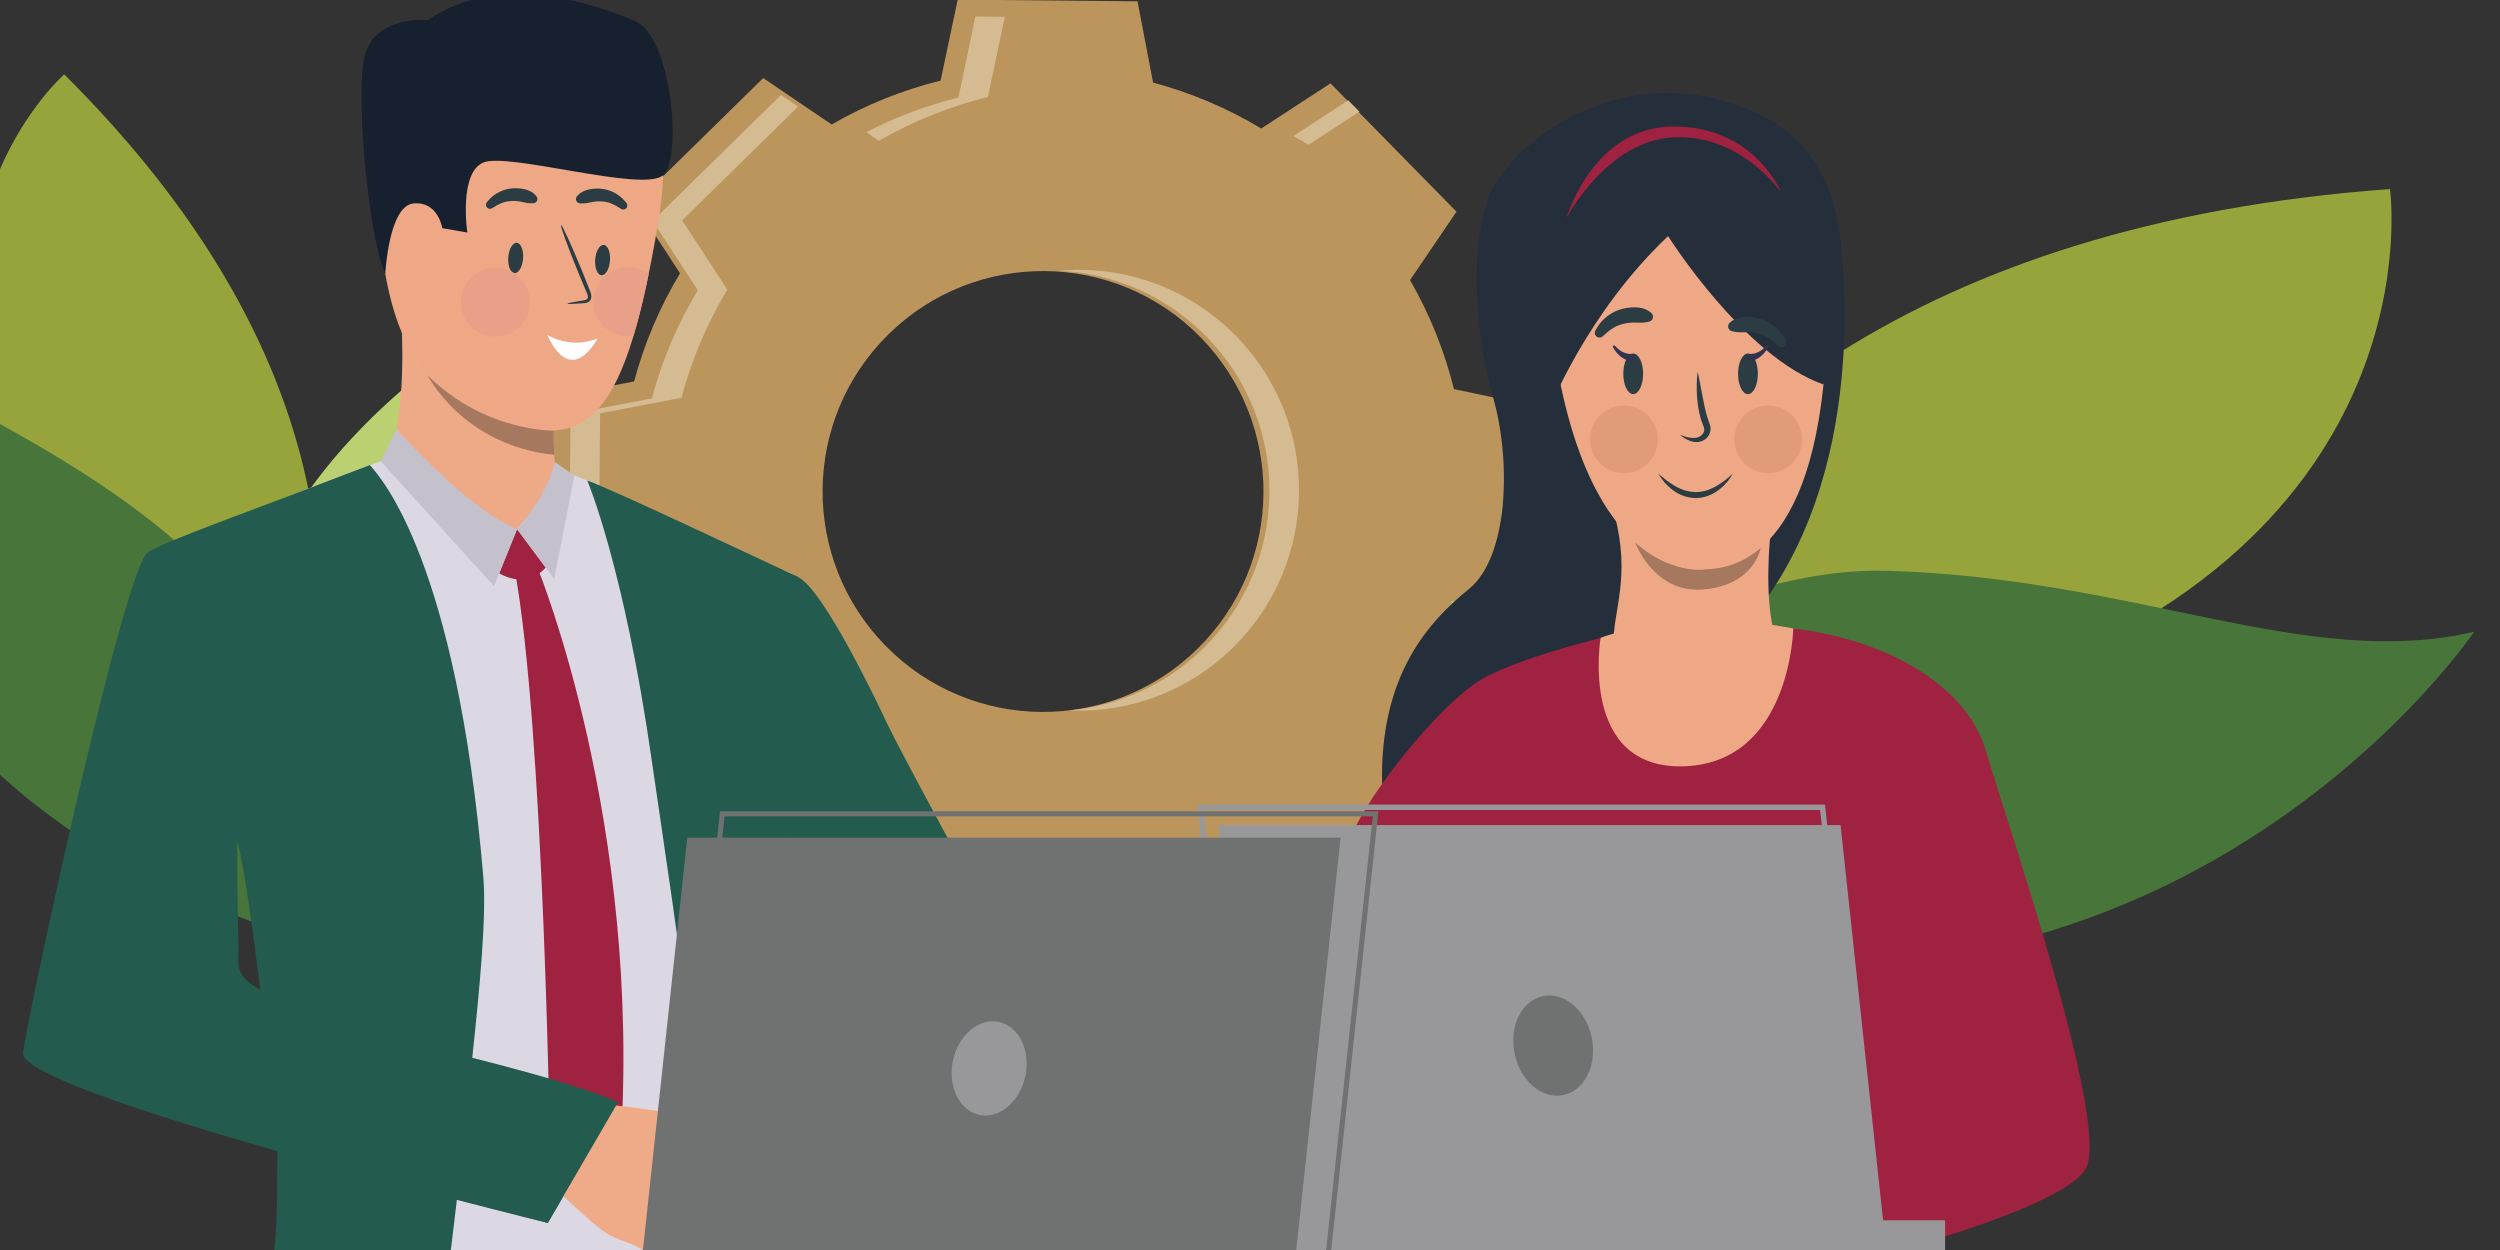 <?xml version="1.0" encoding="UTF-8"?>
<!DOCTYPE svg PUBLIC "-//W3C//DTD SVG 1.1//EN" "http://www.w3.org/Graphics/SVG/1.1/DTD/svg11.dtd">
<!-- Creator: CorelDRAW Home & Student X8 -->
<svg xmlns="http://www.w3.org/2000/svg" xml:space="preserve" width="260px" height="130px" version="1.1" style="shape-rendering:geometricPrecision; text-rendering:geometricPrecision; image-rendering:optimizeQuality; fill-rule:evenodd; clip-rule:evenodd"
viewBox="0 0 26000000 13000000"
 xmlns:xlink="http://www.w3.org/1999/xlink">
 <rect x="0" y="0" width="26000000" height="13000000" fill="#333333" stroke="none"/>
 <defs>
  <style type="text/css">
   <![CDATA[
    .fil13 {fill:none;fill-rule:nonzero}
    .fil18 {fill:#16202E;fill-rule:nonzero}
    .fil14 {fill:#235B4E;fill-rule:nonzero}
    .fil6 {fill:#252E3B;fill-rule:nonzero}
    .fil19 {fill:#2C3C43;fill-rule:nonzero}
    .fil22 {fill:#303451;fill-rule:nonzero}
    .fil2 {fill:#48753A;fill-rule:nonzero}
    .fil5 {fill:#4DA8F2;fill-rule:nonzero}
    .fil11 {fill:#6F7271;fill-rule:nonzero}
    .fil1 {fill:#97A43C;fill-rule:nonzero}
    .fil10 {fill:#98989A;fill-rule:nonzero}
    .fil7 {fill:#9F2241;fill-rule:nonzero}
    .fil9 {fill:#A77860;fill-rule:nonzero}
    .fil0 {fill:#BBD070;fill-rule:nonzero}
    .fil3 {fill:#BC955C;fill-rule:nonzero}
    .fil16 {fill:#C4C1CC;fill-rule:nonzero}
    .fil4 {fill:#D4BB92;fill-rule:nonzero}
    .fil12 {fill:#DBD8E3;fill-rule:nonzero}
    .fil21 {fill:#E09B79;fill-rule:nonzero}
    .fil23 {fill:#E8A088;fill-rule:nonzero}
    .fil8 {fill:#EEA886;fill-rule:nonzero}
    .fil15 {fill:#EEA987;fill-rule:nonzero}
    .fil17 {fill:#EFAA88;fill-rule:nonzero}
    .fil20 {fill:#FEFEFE;fill-rule:nonzero}
   ]]>
  </style>
   <clipPath id="id0" style="clip-rule:nonzero">
    <path d="M1636073 10420575c8504,-585949 788627,-1675758 788627,-1675758 0,0 36142,-15355 36614,-13819 591,590 40276,-5551 40276,-5079 827,0 121182,-114804 122009,-114804 28582,104292 287127,1576191 350435,2432968 -732761,-143859 -1342213,-344058 -1337961,-623508zm6538504 -2646040c46300,-626224 78662,-1211936 96969,-1758081 -151064,-79961 -332718,-173505 -477995,-242482 -449884,-214253 -1076581,-502680 -1478749,-687170 -235513,-108189 -466066,-187205 -466066,-187205 0,0 -1607372,-154017 -1737884,-145867 -41103,2480 -242010,72402 -505515,172914 -570004,216261 -1668908,656697 -1843830,782367 -256655,183662 -1174850,4684280 -1199181,4989951 -23858,296813 1248669,703115 2427180,1014337 -708,355514 -6496,821934 -13819,1286701l5101212 0c-28937,-397561 -68150,-922447 -53504,-1437056 0,0 -12402,-726737 59646,-1039494 7914,-1381308 91536,-2748915 91536,-2748915z"/>
   </clipPath>
   <clipPath id="id1" style="clip-rule:nonzero">
    <path d="M8217097 13000000c-14528,-112324 -28701,-224056 -42047,-334726 0,-1300 -473,-2126 -473,-3426 -9331,-79606 -18898,-158032 -27874,-236222 -591,-3779 -827,-7913 -1299,-12401 -37678,-328939 -68977,-644532 -91536,-933549 -16890,-221340 -1536,-437719 28819,-649256 89764,-1477450 134292,-3035215 134292,-3035215 47126,-637563 74174,-1233551 92245,-1789027 0,0 -2018280,-953864 -2201352,-1008549 0,0 382915,899060 670043,2908364 110316,771737 314648,2070839 463113,3396635l0 236c64371,573901 173978,1156306 274018,1697136l702051 0z"/>
   </clipPath>
   <clipPath id="id2" style="clip-rule:nonzero">
    <path d="M2481511 9888367c-17717,-672288 -14646,-1141424 -14646,-1141424 66615,230316 158623,888667 239647,1542883 -272718,-137245 -221576,-265631 -225001,-401459zm2428125 1130558c79607,-747052 151182,-1492568 116694,-1901114 -278388,-3284193 -1066070,-4153490 -1180283,-4280813 -88347,33661 -424491,159922 -522877,198899 -538704,212363 -1636782,601539 -1784657,707839 -256655,183780 -1268393,4901958 -1298866,5207039 -20433,206340 1299929,637327 2646867,1022014 -9213,275671 7913,635909 -33898,1027211l1836389 0c20551,-169253 41575,-342286 62362,-521342 563153,145749 945951,239647 945951,239647 0,0 528901,-894218 682445,-1256346 26221,-61772 -654689,-225356 -1470127,-443034z"/>
   </clipPath>
   <clipPath id="id3" style="clip-rule:nonzero">
    <path d="M4026520 4805226c0,0 204451,-386223 147993,-1483001 -15590,-303900 1595916,720595 1595916,720595 0,0 -5552,104646 -8977,245907 -1771,58937 -2953,123308 -2953,189568 0,18307 237,36614 237,54921 354,30001 590,59646 1181,89410 708,36851 2126,72875 3897,107600 1890,39449 4489,76772 8268,111024 6614,66260 45591,183190 59646,215316 73938,170434 -1201779,180237 -1805208,-251340z"/>
   </clipPath>
   <clipPath id="id4" style="clip-rule:nonzero">
    <path d="M5377710 5502789l297049 399097c0,0 -174096,232915 -483074,60945l186025 -460042z"/>
   </clipPath>
   <clipPath id="id5" style="clip-rule:nonzero">
    <path d="M5595270 5918067c0,0 1088156,2657733 855950,6033698l-343230 622799 -386932 -530436c0,0 -62480,-4483610 -371341,-6136691l245553 10630z"/>
   </clipPath>
   <clipPath id="id6" style="clip-rule:nonzero">
    <path d="M5695664 5130740l-317954 372049c0,0 -510358,-98859 -660240,-365435 -149883,-266695 978194,-6614 978194,-6614z"/>
   </clipPath>
   <clipPath id="id7" style="clip-rule:nonzero">
    <path d="M5768657 4805108c0,0 -36969,283702 -390947,697681l386459 519216 209056 -1077054 -204568 -139843z"/>
   </clipPath>
   <clipPath id="id8" style="clip-rule:nonzero">
    <path d="M4123608 4464003c0,0 737957,834691 1254102,1038786l-240002 593626 -1177802 -1299221 163702 -333191z"/>
   </clipPath>
   <clipPath id="id9" style="clip-rule:nonzero">
    <path d="M11710347 12015900c0,0 -979613,-949967 -1622018,-1107999 -297049,-73111 -688233,-483074 -1059928,-965085 -122599,-158741 -242718,-325277 -357167,-490160 -237,-355 -237,-709 -237,-709 -456144,-658469 -813430,-1289653 -813430,-1289653 0,0 -1348118,-1579853 -266340,-2284148 0,0 463586,-9921 717878,128150 261498,141970 819218,1306071 913825,1512175 94607,205867 1118983,2120564 1187605,2163556 68623,42993 182954,200434 592917,421066 501736,270238 1290126,1061108 1290126,1061108l-583231 851699z"/>
   </clipPath>
   <clipPath id="id10" style="clip-rule:nonzero">
    <path d="M6685907 13000000l-51142 -29528c-23977,-13464 -45237,-24567 -59646,-30236 -60473,-23977 -200198,-58465 -329058,-156733 -128859,-98151 -548743,-491106 -548743,-491106l271419 -417168 125316 -413152c0,0 979021,97324 1109652,174923 12638,7677 24921,15708 35906,24094 104174,76418 149646,177167 199844,223466 18189,17126 188741,199726 179174,273663 -13110,102757 -63898,168663 -127560,199962 0,0 -34607,199962 -137954,289490 0,0 -25984,185670 -186261,260198 0,0 -11456,44292 -36023,92127l-444924 0z"/>
   </clipPath>
   <clipPath id="id11" style="clip-rule:nonzero">
    <path d="M5449285 492641c0,0 1769538,-426617 1396898,1813830 -372758,2240446 -797249,2422219 -1875247,1975642 -1077881,-446696 -1002999,-1879854 -1067251,-2581079 -64252,-701107 979612,-1175676 1545600,-1208393z"/>
   </clipPath>
   <clipPath id="id12" style="clip-rule:nonzero">
    <path d="M4519634 2044146c-26339,-196773 -417050,-263269 -443979,32717 -27048,295986 188977,811658 336025,758509 147167,-53269 144214,-519807 107954,-791226z"/>
   </clipPath>
   <clipPath id="id13" style="clip-rule:nonzero">
    <path d="M4007032 2846474c0,0 35433,-704768 292325,-730516 256891,-25748 300592,257245 300592,257245l260317 45237c0,0 -91064,-615949 164056,-727446 255238,-111614 1668553,315239 1872058,131104 203387,-184135 88111,-1434340 -287245,-1600168 -375121,-165827 -1410245,-534570 -2157061,-12992 0,0 -588901,-58465 -669098,417286 -80198,475751 59055,1869697 224056,2220250z"/>
   </clipPath>
   <clipPath id="id14" style="clip-rule:nonzero">
    <path d="M6427952 11462077l-730634 1256228c0,0 -1935602,-498782 -2387259,-626224l1032408 -1228826c0,0 1522096,347837 2085485,598822z"/>
   </clipPath>
   <clipPath id="id15" style="clip-rule:nonzero">
    <path d="M5763814 4730226l-236 0c-949139,-96733 -1317055,-827486 -1317055,-827486 596933,591736 1311976,575555 1311976,575555 0,18307 237,36614 237,54921 354,30001 590,59646 1181,89410 708,36851 2126,72875 3897,107600z"/>
   </clipPath>
   <clipPath id="id16" style="clip-rule:nonzero">
    <path d="M7147839 8711746l-461224 4288254 6461142 0 333191 0 461223 -4288254 -6794332 0z"/>
   </clipPath>
   <clipPath id="id17" style="clip-rule:nonzero">
    <path d="M13791698 13000000l485081 -4509830 -6741064 0 -485082 4509830 -53268 0 490751 -4562862 6847601 0 -490751 4562862 -53268 0z"/>
   </clipPath>
   <clipPath id="id18" style="clip-rule:nonzero">
    <path d="M9909627 11034279c-54567,267167 70040,518271 278387,560909 208466,42520 421538,-139489 476224,-406774 54567,-267167 -70040,-518389 -278388,-560909 -208466,-42638 -421538,139489 -476223,406774z"/>
   </clipPath>
 </defs>
 <g id="Capa_x0020_1">
  <g id="_1373419792">
   <path class="fil0" d="M18223221 1599577c0,0 1054730,4200143 -1477687,5348418 -2532535,1148038 -2047335,-954219 -2047335,-954219 0,0 -1038786,-288663 1788082,-1891310 1332410,-755320 1736940,-2502889 1736940,-2502889z"/>
   <path class="fil1" d="M24855505 1966193c0,0 519098,3661085 -4273609,5243654 -4792942,1582568 -5475387,3590100 -5475387,3590100 0,0 -143387,-8114576 9748996,-8833754z"/>
   <path class="fil2" d="M15085013 9308797c-1421111,-542366 1956862,-3450966 4553059,-3372422 2596078,78661 4355341,1039376 6094170,633429 0,0 -3648919,5410072 -10647229,2738993z"/>
  </g>
  <path class="fil3" d="M9211355 6717560c-886895,-903548 -873312,-2355132 30236,-3242027 903667,-887013 2355251,-873431 3242146,30236 887013,903549 873431,2355133 -30236,3242028 -903667,886895 -2355133,873312 -3242146,-30237zm5411489 663311c213781,-355041 372759,-734059 477523,-1124652l845320 -162048 8740 -934848 8741 -935085 -842132 -177639c-97559,-392482 -249450,-774335 -456498,-1133392l482837 -711737 -655043 -667209 -654925 -667327 -720595 469491c-355042,-213780 -734060,-372876 -1124653,-477640l-162048 -845202 -934966 -8859 -934967 -8622 -177638 842131c-392601,97442 -774336,249451 -1133393,456499l-711737 -482837 -667327 655043 -667208 654925 469491 720595c-213781,355042 -372877,733942 -477523,1124653l-845438 161930 -8622 934966 -8740 934966 842131 177639c97441,392601 249450,774454 456499,1133511l-482838 711619 654925 667326 655043 667327 720595 -469491c355042,213781 733942,372876 1124653,477641l161930 845320 935084 8622 934849 8740 177757 -842249c392482,-97323 774335,-249332 1133274,-456499l711737 482956 667327 -655043 667327 -654926 -469492 -720595z"/>
  <path class="fil4" d="M11013256 2815293c558783,25157 1109652,253584 1532371,684216 887013,903549 873431,2355133 -30236,3242028 -394136,386813 -892565,602248 -1402922,647366 613822,27992 1237330,-189450 1710483,-653862 903667,-886895 917249,-2338479 30236,-3242028 -500200,-509648 -1180046,-736185 -1839932,-677720zm3124625 -1654026l-116103 -118229 -571303 372167c53150,29174 106064,59410 158269,90828l529137 -344766zm-3687778 -986227l-305553 -2834 -177639 842131c-329175,81733 -650792,201733 -957762,360474l131930 89529c359057,-207049 740792,-359058 1133393,-456499l175631 -832801zm-2150328 933668l-177994 -120710 -667326 655043 -667209 654926 469491 720595c-213781,355041 -372876,733941 -477523,1124652l-845438 161930 -8622 934966 -8740 934967 842131 177639c97441,392600 249450,774453 456499,1133510l-482838 711619 654925 667327 655044 667327 191458 -124725 -538941 -549098 -654925 -667327 482838 -711619c-207049,-359057 -359058,-740910 -456499,-1133510l-842131 -177639 8740 -934967 8622 -934966 845438 -161930c104647,-390711 263742,-769611 477523,-1124653l-469491 -720594 667209 -654926 537759 -527837zm621145 8045127c308506,168544 633311,297521 966502,386813l161930 845320 935085 8623 934848 8740 2008 -9331 -629295 -5906 -935085 -8622 -161930 -845320c-390711,-104764 -769611,-263860 -1124652,-477640l-149411 97323zm4441326 40276l579807 393427 129568 -127205 -533744 -362246c-57992,33425 -116457,65433 -175631,96024z"/>
  <path class="fil0" d="M4552941 3757464c0,0 -2609543,1841586 -1745444,3701479 864100,1859893 1603711,450947 1603711,450947 0,0 719650,338152 -90473,-1917531 -381853,-1063117 232206,-2234895 232206,-2234895z"/>
  <path class="fil1" d="M667799 773272c0,0 -387404,339806 -667799,985518l0 2896435c126851,347246 301773,715989 536106,1105519 1919421,3189704 1335716,4640461 1335716,4640461 0,0 3982229,-4468846 -1204023,-9627933z"/>
  <path class="fil2" d="M2600803 9577735c1055558,380081 565161,-2870923 -924454,-4075300 -577445,-467011 -1148393,-799257 -1676349,-1093117l0 3648329c646067,589256 1492096,1120873 2600803,1520088z"/>
  <path class="fil5" d="M19435511 9429152l-118 118c-20787,7559 -42992,12165 -66142,13464l0 0c-5079,237 -10275,237 -15472,237 -21733,-237 -42757,-3662 -62717,-9686 -27638,-8267 -53032,-21259 -75237,-38504 -8150,-6141 -15709,-13110 -22913,-20315 -41694,-42402 -67324,-100630 -66379,-164765 236,-16653 2244,-32834 5906,-48543 1771,-7559 3661,-15000 6141,-22323 31182,-92009 118820,-157796 221104,-156379 73583,827 138781,36260 180119,90473 30355,39685 47953,89174 47363,142796 -1299,98505 -64252,181773 -151655,213427zm166773 -401223c-55276,-73347 -142678,-121182 -241537,-122363 -136536,-1772 -253466,85866 -294923,208584l0 0c-10157,29764 -15709,61535 -16181,94607 -473,38504 6260,75472 18780,109607 19960,54685 55039,102166 100276,137244 45000,34843 99922,57520 159922,62954 7913,708 16063,1181 24213,1299 5079,118 10157,-118 15236,-355 1772,0 3543,0 5315,0 30827,-1653 60473,-7913 88347,-18070 116576,-42284 200552,-153309 202324,-284766 827,-70748 -22323,-136300 -61772,-188741z"/>
  <path class="fil0" d="M16590927 3586911c0,0 -1518316,1444734 -779768,2569622 738548,1124889 1084258,139607 1084258,139607 0,0 499492,150710 -241891,-1236149 -349490,-653744 -62599,-1473080 -62599,-1473080z"/>
  <path class="fil6" d="M18964603 3998764c0,0 730398,-2141706 -663193,-2805607 -1393709,-664020 -2576827,295750 -2800411,815084 -223466,519333 -164292,1463630 26339,2122217 190513,658351 162875,1660876 -251340,1996075 -414097,335317 -927525,892092 -902250,2025485 15827,703114 2766986,-1798594 2766986,-1798594l1823869 -2354660z"/>
  <path class="fil7" d="M17006560 6546299c0,0 -1145440,253821 -1600167,519571 -454610,265631 -1464222,1487843 -1464222,2013437 0,525476 4415342,1016345 4415342,1016345l795595 2904348 605555 0c679965,-193584 1753948,-540476 1933122,-845202 265750,-451774 -847564,-3688723 -1038077,-4343885 -194411,-668389 -994376,-1134337 -1924264,-1264614 -929887,-130276 -1722884,0 -1722884,0z"/>
  <path class="fil8" d="M18650074 6535788c0,0 -25749,1392173 -1129850,1433512 -1104101,41221 -874257,-1335362 -874257,-1335362 0,0 807525,-327168 2004107,-98150z"/>
  <path class="fil6" d="M19117202 2334699c0,0 390475,2239148 -721776,3856559 -1151818,1675286 721776,-3856559 721776,-3856559z"/>
  <path class="fil8" d="M18413143 5551451c0,0 -76772,665909 51378,1080006 128151,414216 -1688160,425554 -1687215,85158 1181,-386931 185789,-710083 11930,-1373157 -173978,-663075 1623907,207993 1623907,207993z"/>
  <path class="fil9" d="M17004079 5636373c0,0 573547,597405 1306898,62362 0,0 -60591,381853 -588074,431105 -527366,49371 -718824,-493467 -718824,-493467z"/>
  <path class="fil8" d="M17722312 1558356c0,0 1449458,428861 1242291,2440408 -207048,2011312 -1153590,1907728 -1242291,1922610 -88701,14764 -1212763,88702 -1567687,-2351589 -355041,-2440290 1567687,-2011429 1567687,-2011429z"/>
  <path class="fil6" d="M17348137 2455290c0,0 787563,1252803 1616466,1543474 0,0 452719,-2102256 -1416741,-2542692 -1869342,-440436 -1576545,2123280 -1437056,2806907 0,0 389412,-1005833 1237331,-1807689z"/>
  <path class="fil7" d="M16291752 2266549c0,0 414688,-802800 1114613,-838706 700162,-35905 1116385,571421 1116385,571421 0,0 -273309,-683744 -1115440,-683744 -842131,0 -1115558,951029 -1115558,951029z"/>
  <polygon class="fil10" points="19141769,8580997 19617166,13000000 13147757,13000000 12672360,8580997 "/>
  <path class="fil10" d="M13002126 12937519l6412598 0 -485436 -4513373 -6412598 0 485436 4513373zm6475551 56339l-6526102 0 -497602 -4626170 6525984 0 497720 4626170z"/>
  <path class="fil11" d="M16554195 10791916c58110,284293 -74528,551578 -296223,596814 -221576,45355 -448349,-148347 -506459,-432640 -58111,-284293 74410,-551578 296104,-596815 221694,-45354 448467,148348 506578,432641z"/>
  <polygon class="fil10" points="20228981,13000000 20228981,12691376 19021769,12691376 19021769,13000000 "/>
  <path class="fil12" d="M1636073 10420575c8504,-585949 788627,-1675758 788627,-1675758 0,0 36142,-15355 36614,-13819 591,590 40276,-5551 40276,-5079 827,0 121182,-114804 122009,-114804 28582,104292 287127,1576191 350435,2432968 -732761,-143859 -1342213,-344058 -1337961,-623508zm6538504 -2646040c46300,-626224 78662,-1211936 96969,-1758081 -151064,-79961 -332718,-173505 -477995,-242482 -449884,-214253 -1076581,-502680 -1478749,-687170 -235513,-108189 -466066,-187205 -466066,-187205 0,0 -1607372,-154017 -1737884,-145867 -41103,2480 -242010,72402 -505515,172914 -570004,216261 -1668908,656697 -1843830,782367 -256655,183662 -1174850,4684280 -1199181,4989951 -23858,296813 1248669,703115 2427180,1014337 -708,355514 -6496,821934 -13819,1286701l5101212 0c-28937,-397561 -68150,-922447 -53504,-1437056 0,0 -12402,-726737 59646,-1039494 7914,-1381308 91536,-2748915 91536,-2748915z"/>
  <g style="clip-path:url(#id0)">
   <g id="_1373413024">
   </g>
  </g>
  <path id="1" class="fil13" d="M1636073 10420575c8504,-585949 788627,-1675758 788627,-1675758 0,0 36142,-15355 36614,-13819 591,590 40276,-5551 40276,-5079 827,0 121182,-114804 122009,-114804 28582,104292 287127,1576191 350435,2432968 -732761,-143859 -1342213,-344058 -1337961,-623508zm6538504 -2646040c46300,-626224 78662,-1211936 96969,-1758081 -151064,-79961 -332718,-173505 -477995,-242482 -449884,-214253 -1076581,-502680 -1478749,-687170 -235513,-108189 -466066,-187205 -466066,-187205 0,0 -1607372,-154017 -1737884,-145867 -41103,2480 -242010,72402 -505515,172914 -570004,216261 -1668908,656697 -1843830,782367 -256655,183662 -1174850,4684280 -1199181,4989951 -23858,296813 1248669,703115 2427180,1014337 -708,355514 -6496,821934 -13819,1286701l5101212 0c-28937,-397561 -68150,-922447 -53504,-1437056 0,0 -12402,-726737 59646,-1039494 7914,-1381308 91536,-2748915 91536,-2748915z"/>
  <path class="fil14" d="M8217097 13000000c-14528,-112324 -28701,-224056 -42047,-334726 0,-1300 -473,-2126 -473,-3426 -9331,-79606 -18898,-158032 -27874,-236222 -591,-3779 -827,-7913 -1299,-12401 -37678,-328939 -68977,-644532 -91536,-933549 -16890,-221340 -1536,-437719 28819,-649256 89764,-1477450 134292,-3035215 134292,-3035215 47126,-637563 74174,-1233551 92245,-1789027 0,0 -2018280,-953864 -2201352,-1008549 0,0 382915,899060 670043,2908364 110316,771737 314648,2070839 463113,3396635l0 236c64371,573901 173978,1156306 274018,1697136l702051 0z"/>
  <g style="clip-path:url(#id1)">
   <g id="_1373412304">
   </g>
  </g>
  <path id="1" class="fil13" d="M8217097 13000000c-14528,-112324 -28701,-224056 -42047,-334726 0,-1300 -473,-2126 -473,-3426 -9331,-79606 -18898,-158032 -27874,-236222 -591,-3779 -827,-7913 -1299,-12401 -37678,-328939 -68977,-644532 -91536,-933549 -16890,-221340 -1536,-437719 28819,-649256 89764,-1477450 134292,-3035215 134292,-3035215 47126,-637563 74174,-1233551 92245,-1789027 0,0 -2018280,-953864 -2201352,-1008549 0,0 382915,899060 670043,2908364 110316,771737 314648,2070839 463113,3396635l0 236c64371,573901 173978,1156306 274018,1697136l702051 0z"/>
  <path class="fil14" d="M2481511 9888367c-17717,-672288 -14646,-1141424 -14646,-1141424 66615,230316 158623,888667 239647,1542883 -272718,-137245 -221576,-265631 -225001,-401459zm2428125 1130558c79607,-747052 151182,-1492568 116694,-1901114 -278388,-3284193 -1066070,-4153490 -1180283,-4280813 -88347,33661 -424491,159922 -522877,198899 -538704,212363 -1636782,601539 -1784657,707839 -256655,183780 -1268393,4901958 -1298866,5207039 -20433,206340 1299929,637327 2646867,1022014 -9213,275671 7913,635909 -33898,1027211l1836389 0c20551,-169253 41575,-342286 62362,-521342 563153,145749 945951,239647 945951,239647 0,0 528901,-894218 682445,-1256346 26221,-61772 -654689,-225356 -1470127,-443034z"/>
  <g style="clip-path:url(#id2)">
   <g id="_1373411488">
   </g>
  </g>
  <path id="1" class="fil13" d="M2481511 9888367c-17717,-672288 -14646,-1141424 -14646,-1141424 66615,230316 158623,888667 239647,1542883 -272718,-137245 -221576,-265631 -225001,-401459zm2428125 1130558c79607,-747052 151182,-1492568 116694,-1901114 -278388,-3284193 -1066070,-4153490 -1180283,-4280813 -88347,33661 -424491,159922 -522877,198899 -538704,212363 -1636782,601539 -1784657,707839 -256655,183780 -1268393,4901958 -1298866,5207039 -20433,206340 1299929,637327 2646867,1022014 -9213,275671 7913,635909 -33898,1027211l1836389 0c20551,-169253 41575,-342286 62362,-521342 563153,145749 945951,239647 945951,239647 0,0 528901,-894218 682445,-1256346 26221,-61772 -654689,-225356 -1470127,-443034z"/>
  <path class="fil15" d="M4026520 4805226c0,0 204451,-386223 147993,-1483001 -15590,-303900 1595916,720595 1595916,720595 0,0 -5552,104646 -8977,245907 -1771,58937 -2953,123308 -2953,189568 0,18307 237,36614 237,54921 354,30001 590,59646 1181,89410 708,36851 2126,72875 3897,107600 1890,39449 4489,76772 8268,111024 6614,66260 45591,183190 59646,215316 73938,170434 -1201779,180237 -1805208,-251340z"/>
  <g style="clip-path:url(#id3)">
   <g id="_1373410984">
   </g>
  </g>
  <path id="1" class="fil13" d="M4026520 4805226c0,0 204451,-386223 147993,-1483001 -15590,-303900 1595916,720595 1595916,720595 0,0 -5552,104646 -8977,245907 -1771,58937 -2953,123308 -2953,189568 0,18307 237,36614 237,54921 354,30001 590,59646 1181,89410 708,36851 2126,72875 3897,107600 1890,39449 4489,76772 8268,111024 6614,66260 45591,183190 59646,215316 73938,170434 -1201779,180237 -1805208,-251340z"/>
  <path class="fil7" d="M5377710 5502789l297049 399097c0,0 -174096,232915 -483074,60945l186025 -460042z"/>
  <g style="clip-path:url(#id4)">
   <g id="_1373410144">
   </g>
  </g>
  <path id="1" class="fil13" d="M5377710 5502789l297049 399097c0,0 -174096,232915 -483074,60945l186025 -460042z"/>
  <path class="fil7" d="M5595270 5918067c0,0 1088156,2657733 855950,6033698l-343230 622799 -386932 -530436c0,0 -62480,-4483610 -371341,-6136691l245553 10630z"/>
  <g style="clip-path:url(#id5)">
   <g id="_1373408752">
   </g>
  </g>
  <path id="1" class="fil13" d="M5595270 5918067c0,0 1088156,2657733 855950,6033698l-343230 622799 -386932 -530436c0,0 -62480,-4483610 -371341,-6136691l245553 10630z"/>
  <path class="fil15" d="M5695664 5130740l-317954 372049c0,0 -510358,-98859 -660240,-365435 -149883,-266695 978194,-6614 978194,-6614z"/>
  <g style="clip-path:url(#id6)">
   <g id="_1373406712">
   </g>
  </g>
  <path id="1" class="fil13" d="M5695664 5130740l-317954 372049c0,0 -510358,-98859 -660240,-365435 -149883,-266695 978194,-6614 978194,-6614z"/>
  <path class="fil16" d="M5768657 4805108c0,0 -36969,283702 -390947,697681l386459 519216 209056 -1077054 -204568 -139843z"/>
  <g style="clip-path:url(#id7)">
   <g id="_1373405800">
   </g>
  </g>
  <path id="1" class="fil13" d="M5768657 4805108c0,0 -36969,283702 -390947,697681l386459 519216 209056 -1077054 -204568 -139843z"/>
  <path class="fil16" d="M4123608 4464003c0,0 737957,834691 1254102,1038786l-240002 593626 -1177802 -1299221 163702 -333191z"/>
  <g style="clip-path:url(#id8)">
   <g id="_1373405536">
   </g>
  </g>
  <path id="1" class="fil13" d="M4123608 4464003c0,0 737957,834691 1254102,1038786l-240002 593626 -1177802 -1299221 163702 -333191z"/>
  <path class="fil14" d="M11710347 12015900c0,0 -979613,-949967 -1622018,-1107999 -297049,-73111 -688233,-483074 -1059928,-965085 -122599,-158741 -242718,-325277 -357167,-490160 -237,-355 -237,-709 -237,-709 -456144,-658469 -813430,-1289653 -813430,-1289653 0,0 -1348118,-1579853 -266340,-2284148 0,0 463586,-9921 717878,128150 261498,141970 819218,1306071 913825,1512175 94607,205867 1118983,2120564 1187605,2163556 68623,42993 182954,200434 592917,421066 501736,270238 1290126,1061108 1290126,1061108l-583231 851699z"/>
  <g style="clip-path:url(#id9)">
   <g id="_1373404168">
   </g>
  </g>
  <path id="1" class="fil13" d="M11710347 12015900c0,0 -979613,-949967 -1622018,-1107999 -297049,-73111 -688233,-483074 -1059928,-965085 -122599,-158741 -242718,-325277 -357167,-490160 -237,-355 -237,-709 -237,-709 -456144,-658469 -813430,-1289653 -813430,-1289653 0,0 -1348118,-1579853 -266340,-2284148 0,0 463586,-9921 717878,128150 261498,141970 819218,1306071 913825,1512175 94607,205867 1118983,2120564 1187605,2163556 68623,42993 182954,200434 592917,421066 501736,270238 1290126,1061108 1290126,1061108l-583231 851699z"/>
  <path class="fil17" d="M6685907 13000000l-51142 -29528c-23977,-13464 -45237,-24567 -59646,-30236 -60473,-23977 -200198,-58465 -329058,-156733 -128859,-98151 -548743,-491106 -548743,-491106l271419 -417168 125316 -413152c0,0 979021,97324 1109652,174923 12638,7677 24921,15708 35906,24094 104174,76418 149646,177167 199844,223466 18189,17126 188741,199726 179174,273663 -13110,102757 -63898,168663 -127560,199962 0,0 -34607,199962 -137954,289490 0,0 -25984,185670 -186261,260198 0,0 -11456,44292 -36023,92127l-444924 0z"/>
  <g style="clip-path:url(#id10)">
   <g id="_1373402224">
   </g>
  </g>
  <path id="1" class="fil13" d="M6685907 13000000l-51142 -29528c-23977,-13464 -45237,-24567 -59646,-30236 -60473,-23977 -200198,-58465 -329058,-156733 -128859,-98151 -548743,-491106 -548743,-491106l271419 -417168 125316 -413152c0,0 979021,97324 1109652,174923 12638,7677 24921,15708 35906,24094 104174,76418 149646,177167 199844,223466 18189,17126 188741,199726 179174,273663 -13110,102757 -63898,168663 -127560,199962 0,0 -34607,199962 -137954,289490 0,0 -25984,185670 -186261,260198 0,0 -11456,44292 -36023,92127l-444924 0z"/>
  <path class="fil8" d="M5449285 492641c0,0 1769538,-426617 1396898,1813830 -372758,2240446 -797249,2422219 -1875247,1975642 -1077881,-446696 -1002999,-1879854 -1067251,-2581079 -64252,-701107 979612,-1175676 1545600,-1208393z"/>
  <g style="clip-path:url(#id11)">
   <g id="_1373401552">
   </g>
  </g>
  <path id="1" class="fil13" d="M5449285 492641c0,0 1769538,-426617 1396898,1813830 -372758,2240446 -797249,2422219 -1875247,1975642 -1077881,-446696 -1002999,-1879854 -1067251,-2581079 -64252,-701107 979612,-1175676 1545600,-1208393z"/>
  <path class="fil8" d="M4519634 2044146c-26339,-196773 -417050,-263269 -443979,32717 -27048,295986 188977,811658 336025,758509 147167,-53269 144214,-519807 107954,-791226z"/>
  <g style="clip-path:url(#id12)">
   <g id="_1373400256">
   </g>
  </g>
  <path id="1" class="fil13" d="M4519634 2044146c-26339,-196773 -417050,-263269 -443979,32717 -27048,295986 188977,811658 336025,758509 147167,-53269 144214,-519807 107954,-791226z"/>
  <path class="fil18" d="M4007032 2846474c0,0 35433,-704768 292325,-730516 256891,-25748 300592,257245 300592,257245l260317 45237c0,0 -91064,-615949 164056,-727446 255238,-111614 1668553,315239 1872058,131104 203387,-184135 88111,-1434340 -287245,-1600168 -375121,-165827 -1410245,-534570 -2157061,-12992 0,0 -588901,-58465 -669098,417286 -80198,475751 59055,1869697 224056,2220250z"/>
  <g style="clip-path:url(#id13)">
   <g id="_1373398096">
   </g>
  </g>
  <path id="1" class="fil13" d="M4007032 2846474c0,0 35433,-704768 292325,-730516 256891,-25748 300592,257245 300592,257245l260317 45237c0,0 -91064,-615949 164056,-727446 255238,-111614 1668553,315239 1872058,131104 203387,-184135 88111,-1434340 -287245,-1600168 -375121,-165827 -1410245,-534570 -2157061,-12992 0,0 -588901,-58465 -669098,417286 -80198,475751 59055,1869697 224056,2220250z"/>
  <path class="fil14" d="M6427952 11462077l-730634 1256228c0,0 -1935602,-498782 -2387259,-626224l1032408 -1228826c0,0 1522096,347837 2085485,598822z"/>
  <g style="clip-path:url(#id14)">
   <g id="_1373398576">
   </g>
  </g>
  <path id="1" class="fil13" d="M6427952 11462077l-730634 1256228c0,0 -1935602,-498782 -2387259,-626224l1032408 -1228826c0,0 1522096,347837 2085485,598822z"/>
  <path class="fil9" d="M5763814 4730226l-236 0c-949139,-96733 -1317055,-827486 -1317055,-827486 596933,591736 1311976,575555 1311976,575555 0,18307 237,36614 237,54921 354,30001 590,59646 1181,89410 708,36851 2126,72875 3897,107600z"/>
  <g style="clip-path:url(#id15)">
   <g id="_1373397760">
   </g>
  </g>
  <path id="1" class="fil13" d="M5763814 4730226l-236 0c-949139,-96733 -1317055,-827486 -1317055,-827486 596933,591736 1311976,575555 1311976,575555 0,18307 237,36614 237,54921 354,30001 590,59646 1181,89410 708,36851 2126,72875 3897,107600z"/>
  <polygon class="fil11" points="7147839,8711746 6686615,13000000 13147757,13000000 13480948,13000000 13942171,8711746 "/>
  <g style="clip-path:url(#id16)">
   <g id="_1373397688">
   </g>
  </g>
  <polygon id="1" class="fil13" points="7147839,8711746 6686615,13000000 13147757,13000000 13480948,13000000 13942171,8711746 "/>
  <polygon class="fil11" points="13791698,13000000 14276779,8490170 7535715,8490170 7050633,13000000 6997365,13000000 7488116,8437138 14335717,8437138 13844966,13000000 "/>
  <g style="clip-path:url(#id17)">
   <g id="_1373429656">
   </g>
  </g>
  <polygon id="1" class="fil13" points="13791698,13000000 14276779,8490170 7535715,8490170 7050633,13000000 6997365,13000000 7488116,8437138 14335717,8437138 13844966,13000000 "/>
  <path class="fil10" d="M9909627 11034279c-54567,267167 70040,518271 278387,560909 208466,42520 421538,-139489 476224,-406774 54567,-267167 -70040,-518389 -278388,-560909 -208466,-42638 -421538,139489 -476223,406774z"/>
  <g style="clip-path:url(#id18)">
   <g id="_1373429056">
   </g>
  </g>
  <path id="1" class="fil13" d="M9909627 11034279c-54567,267167 70040,518271 278387,560909 208466,42520 421538,-139489 476224,-406774 54567,-267167 -70040,-518389 -278388,-560909 -208466,-42638 -421538,139489 -476223,406774z"/>
  <path class="fil19" d="M5901650 3158405c-591,-5669 60237,-17835 158859,-33071 25040,-3189 48662,-8858 52441,-26103 5434,-18307 -5787,-45000 -18779,-73937 -25158,-60000 -51497,-123072 -79135,-189096 -110315,-269293 -190749,-490869 -179883,-495239 10867,-4370 109017,210356 219214,479649 26575,66378 52087,129685 76182,190276 10276,28229 27402,60237 15591,98151 -6260,18897 -24331,33071 -40276,37795 -15945,5315 -30000,6024 -42402,6969 -99449,8031 -161222,10157 -161812,4606z"/>
  <path class="fil20" d="M5690704 3481675c0,0 234568,154607 523467,38740 0,0 -264804,523940 -523467,-38740z"/>
  <path class="fil19" d="M5285938 2677103c-6497,87048 22795,160158 65315,163347 42520,3189 82205,-64843 88701,-152009 6378,-87047 -22795,-160158 -65433,-163347 -42402,-3071 -82205,64961 -88583,152009z"/>
  <path class="fil19" d="M6189959 2699190c-6378,87047 22913,160276 65315,163347 42638,3189 82323,-64843 88701,-152009 6497,-86929 -22677,-160158 -65315,-163229 -42520,-3189 -82205,64843 -88701,151891z"/>
  <path class="fil19" d="M5999564 2043083c34134,-42874 77835,-62480 125434,-72992 47480,-9331 97323,-12284 146339,-4489 49252,6142 96851,24922 138190,50080 42874,23858 76300,59409 105119,95197 14527,18071 11693,44528 -6378,59055 -14410,11811 -34371,12284 -49134,2717l-4016 -2598c-32717,-21024 -63898,-40631 -97324,-53032 -32362,-14528 -66968,-19607 -101103,-22323 -34134,-1890 -69213,-118 -103937,7795 -34252,7205 -70749,15354 -110434,12638l-11339 -709c-24212,-1653 -42638,-22677 -40984,-46890 709,-9331 4134,-17716 9567,-24449z"/>
  <path class="fil19" d="M5579916 2042493c-33544,-43229 -77009,-63544 -124371,-74765 -47363,-10039 -97087,-13700 -146222,-6732 -49370,5433 -97205,23504 -139016,48071 -43229,23268 -77127,58229 -106418,93544 -14882,17953 -12402,44410 5433,59174 14173,11929 34134,12756 49134,3425l4016 -2480c32953,-20552 64489,-39686 98032,-51497 32599,-14173 67205,-18661 101457,-20905 34253,-1418 69213,945 103820,9330 34134,7796 70512,16418 110197,14292l11339 -591c24331,-1181 42992,-21850 41693,-46181 -472,-9331 -3779,-17717 -9094,-24685z"/>
  <path class="fil19" d="M17989833 3355650c48072,-42756 102521,-56693 159804,-59173 56694,-1300 115041,5315 170198,24094 55631,17008 107009,48308 149765,85867 44764,36142 76182,83977 102402,131221 13229,23741 4607,53859 -19134,66969 -19134,10630 -42165,7205 -57402,-6732l-4252 -3780c-33543,-30945 -65787,-59882 -101811,-80906 -34725,-23386 -73583,-36142 -112442,-46181 -39213,-9095 -80079,-13937 -121772,-11811 -41221,1299 -85158,3425 -130277,-7559l-13110 -3189c-27756,-6733 -44646,-34725 -37914,-62481 2599,-10512 8386,-19606 15945,-26339z"/>
  <path class="fil19" d="M17174159 3255610c-48189,-42756 -102520,-56693 -159804,-59173 -56693,-1300 -114922,5315 -170198,24094 -55630,17008 -107008,48308 -149765,85867 -44764,36142 -76181,83977 -102402,131221 -13228,23741 -4606,53859 19252,66969 19016,10630 42048,7205 57402,-6732l4016 -3780c33544,-30945 65906,-59882 101930,-80906 34724,-23386 73583,-36142 112441,-46181 39213,-9095 80198,-13937 121891,-11811 41103,1299 85040,3425 130158,-7559l12992 -3189c27756,-6733 44764,-34725 38032,-62481 -2598,-10512 -8386,-19606 -15945,-26339z"/>
  <path class="fil21" d="M18037314 4569358c0,194411 157560,351971 351971,351971 194410,0 352088,-157560 352088,-351971 0,-194528 -157678,-352088 -352088,-352088 -194411,0 -351971,157560 -351971,352088z"/>
  <path class="fil21" d="M16536714 4569358c0,194411 157560,351971 351971,351971 194411,0 352089,-157560 352089,-351971 0,-194528 -157678,-352088 -352089,-352088 -194411,0 -351971,157560 -351971,352088z"/>
  <path class="fil19" d="M18075582 3887858c0,116576 46181,211064 102993,211064 57047,0 103229,-94488 103229,-211064 0,-116575 -46182,-211182 -103229,-211182 -56812,0 -102993,94607 -102993,211182z"/>
  <path class="fil22" d="M18389167 3609943c-17363,34134 -40276,63898 -69804,90001 -29055,26102 -66260,46417 -107835,55866l-1772 354c-20551,4843 -40985,-8031 -45827,-28582 -4606,-20552 8150,-40985 28701,-45827 3307,-709 6850,-945 10039,-827 57757,2244 121891,-32835 165474,-83741l827 -827c4252,-5315 12047,-5787 17244,-1417 4488,3780 5551,10039 2953,15000z"/>
  <path class="fil19" d="M17088411 3887858c0,116576 -46064,211064 -103111,211064 -56930,0 -103111,-94488 -103111,-211064 0,-116575 46181,-211182 103111,-211182 57047,0 103111,94607 103111,211182z"/>
  <path class="fil22" d="M16795850 3597187c43701,50906 107835,85985 165355,83741 21142,-827 38859,15472 39803,36614 709,21024 -15708,38741 -36732,39685 -3425,119 -6732,-236 -9921,-944l-1890 -473c-41693,-9449 -78780,-29764 -107954,-55866 -29409,-26103 -52205,-55867 -69803,-90001 -3071,-6142 -709,-13583 5433,-16535 5079,-2717 11457,-1300 15000,2952l709 827z"/>
  <path class="fil19" d="M18019125 4926762c-35670,69686 -90119,129804 -155316,176694 -65197,47126 -146812,77363 -230907,76654 -83504,-2008 -165473,-30473 -229844,-79252 -33661,-21969 -60000,-52914 -89055,-79135 -24213,-31299 -47954,-62598 -69214,-94961 31890,23268 60946,48189 90119,72166 32481,19724 61418,44055 94371,60591 64134,36614 134056,56811 203859,57874 70276,1772 140198,-20433 204805,-55158 64370,-35669 124961,-81851 181182,-135473z"/>
  <path class="fil19" d="M17655816 3865299c18307,79607 31771,158741 46535,236931 15237,77953 29528,155906 51733,229843 5197,18662 10866,36851 17598,54450 5315,14527 18308,42283 17953,68150 2599,52795 -31181,104410 -74173,125197 -43820,24685 -94607,20906 -134529,7205 -40630,-14646 -75945,-36614 -106654,-63662 74056,27756 160513,49489 212718,10158 26102,-19961 40276,-46418 36496,-75237 -1299,-14882 -6023,-24331 -15472,-47008 -7914,-19725 -14882,-39567 -20906,-59646 -22559,-80434 -34252,-161576 -38740,-242954 -4607,-81143 -3071,-162403 7441,-243427z"/>
  <path class="fil23" d="M4794950 3116003c-14645,197482 133584,369451 330947,384097 197600,14646 369569,-133702 384215,-331183 14646,-197600 -133701,-369451 -331183,-383979 -197482,-14646 -369333,133466 -383979,331065z"/>
  <path class="fil23" d="M6172833 3112578c-14646,197481 133465,369451 330947,383979 29055,2126 57520,826 85039,-3780 54922,-182954 106891,-395672 156970,-640398 -53150,-40039 -117875,-65669 -189096,-70984 -197481,-14646 -369333,133583 -383860,331183z"/>
 </g>
</svg>
